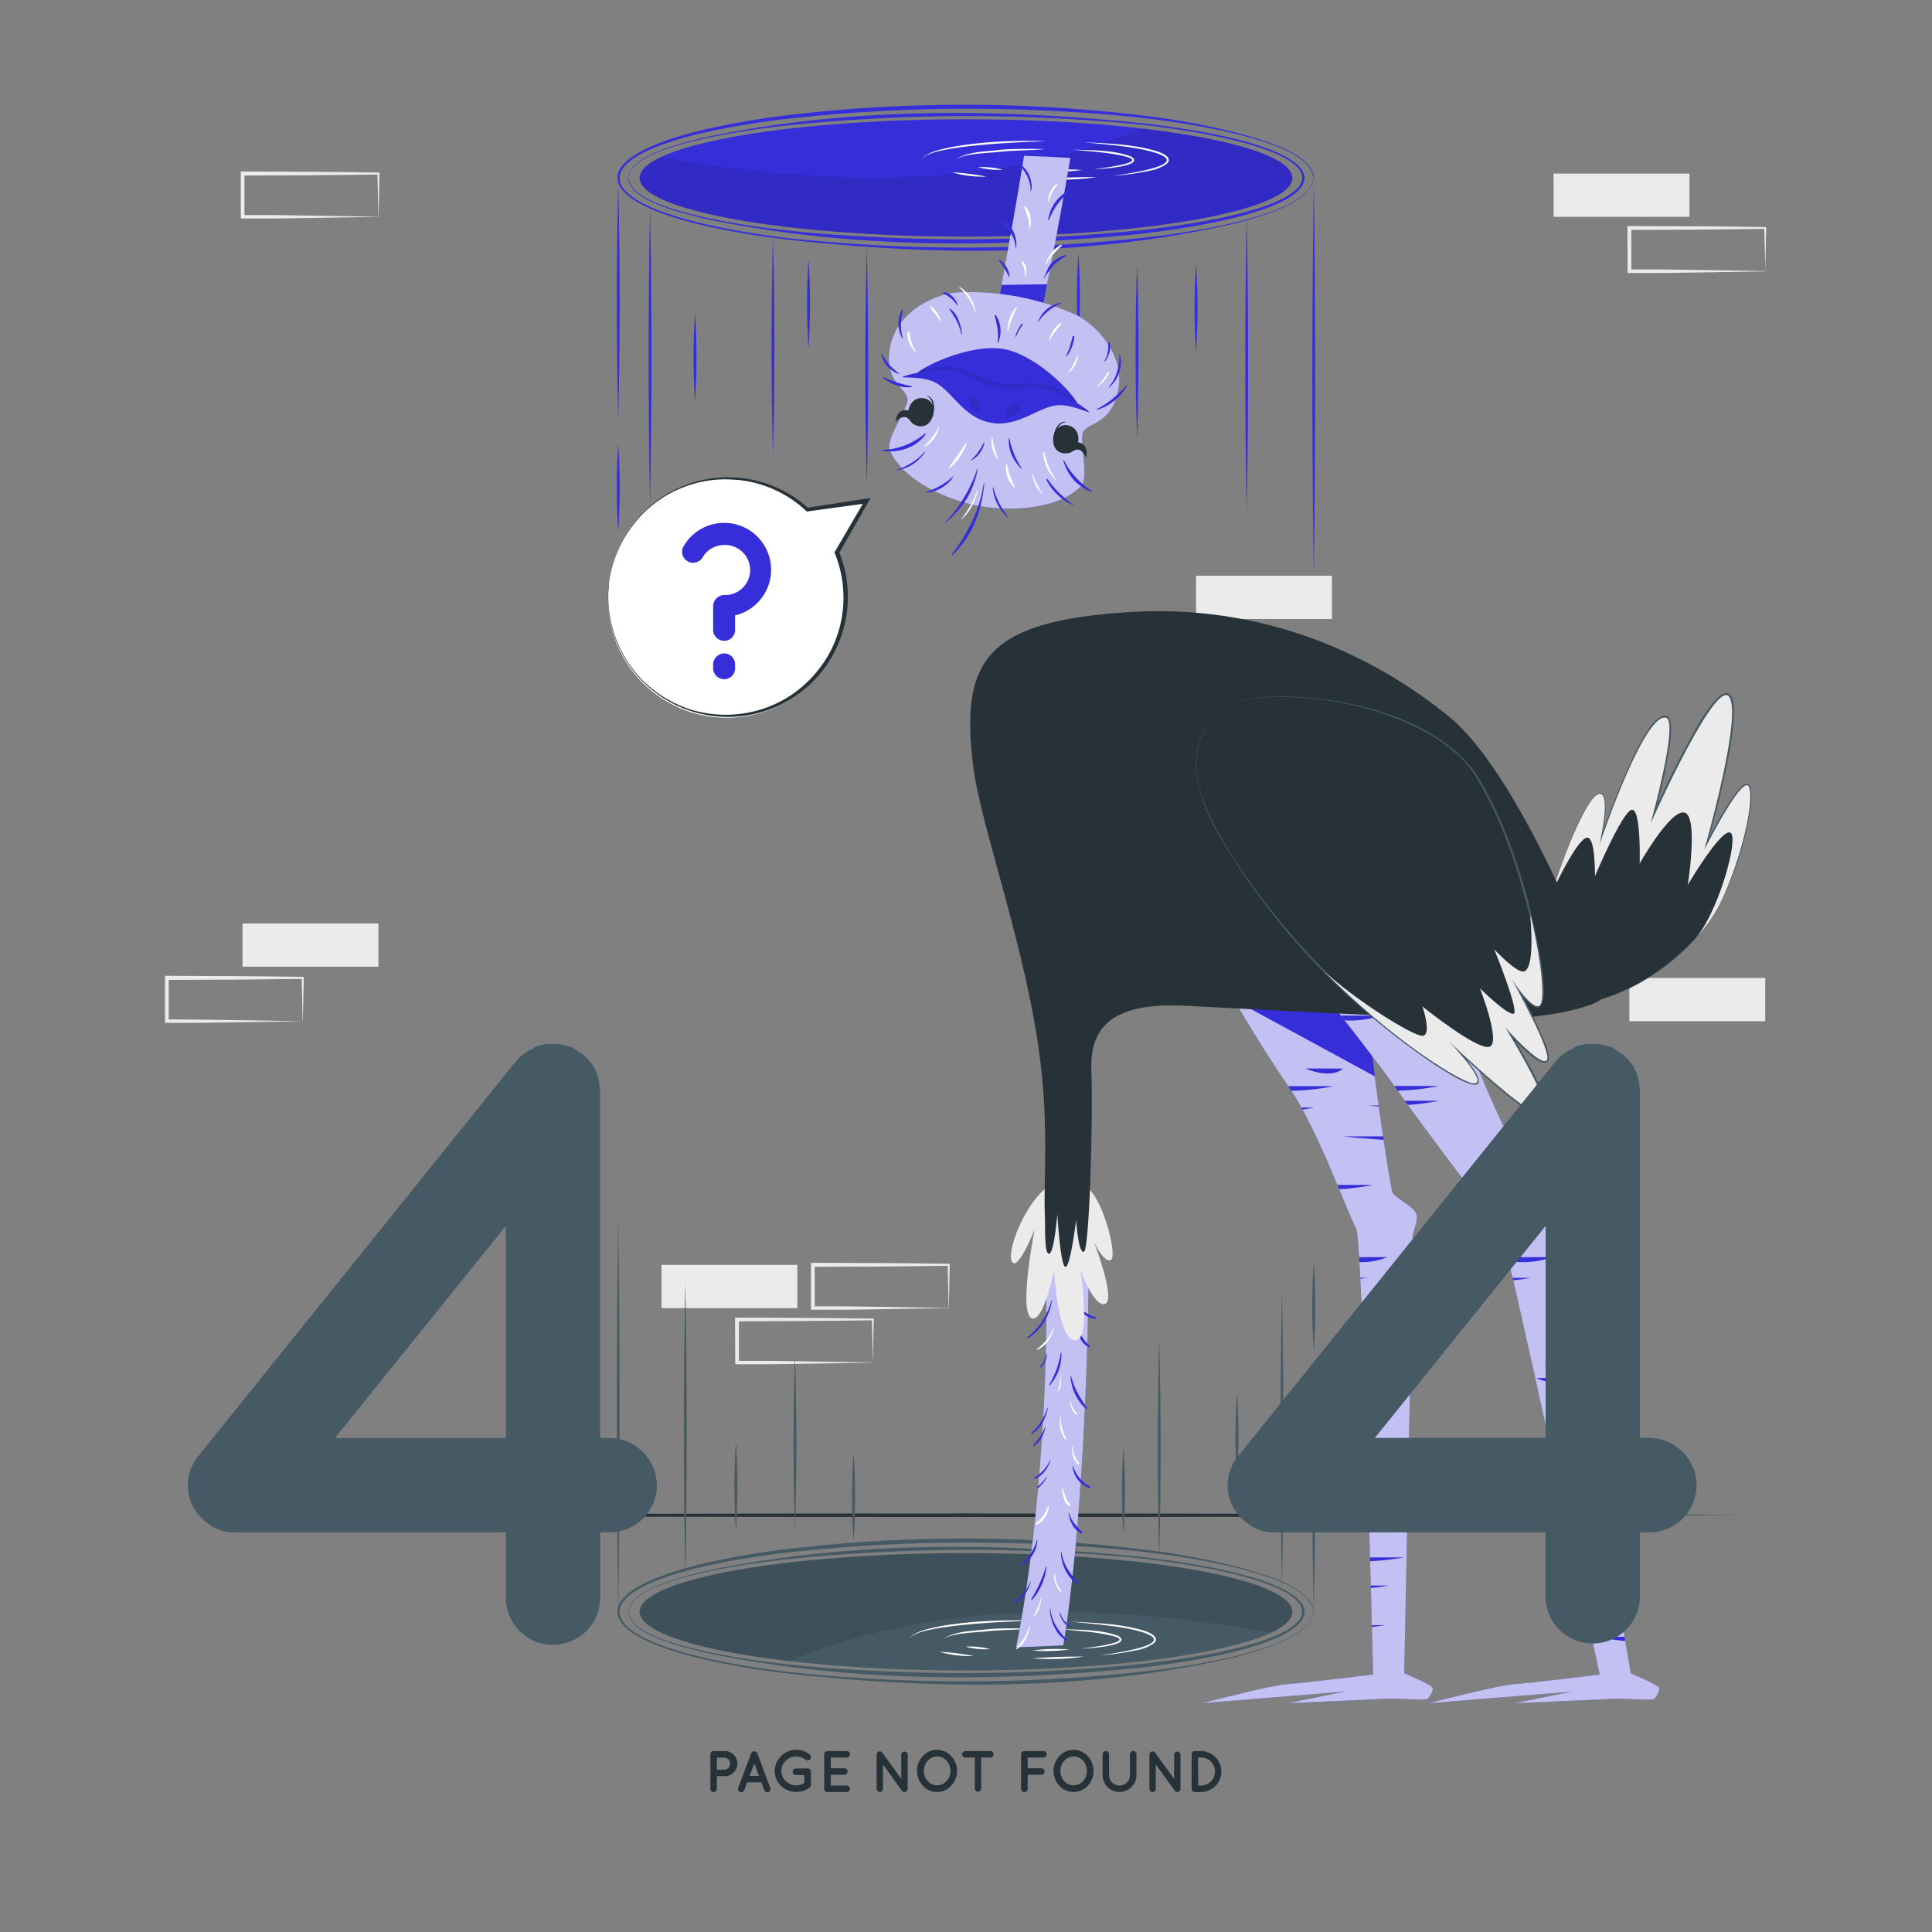 <svg xmlns="http://www.w3.org/2000/svg" viewBox="0 0 500 500"><rect x="0" y="0" width="500" height="500" fill="#808080" stroke="none"/><g id="freepik--background-complete--inject-29"><rect x="62.77" y="238.99" width="35.16" height="11.19" style="fill:#ebebeb"></rect><rect x="309.54" y="149" width="35.16" height="11.19" style="fill:#ebebeb"></rect><path d="M78.32,264.29c-5.86.1-20.63.35-26.29.41l-8.87,0h-.45v-.46l0-11.19v-.5h.5l17.58.07c4.37,0,13.2.13,17.58.19h.24v.24l-.23,11.19Zm0,0-.24-11.19.24.24c-4.39.06-13.2.15-17.58.19l-17.58.07.5-.5,0,11.19-.46-.46,8.71.05c5.57.06,20.68.31,26.45.41Z" style="fill:#ebebeb"></path><path d="M245.5,338.54c-5.86.1-20.63.35-26.29.41l-8.87,0h-.45v-.45l0-11.19v-.5h.5l17.58.07c4.38,0,13.2.13,17.58.19h.24v.24l-.24,11.19Zm0,0-.24-11.19.24.23c-4.38.07-13.19.16-17.58.2l-17.58.07.5-.5,0,11.19-.46-.46,8.71,0c5.58.07,20.69.32,26.45.42Z" style="fill:#ebebeb"></path><path d="M225.89,352.65c-5.86.1-20.63.35-26.29.41l-8.87,0h-.45v-.45l-.05-11.19V341h.5l17.58.07c4.38,0,13.2.13,17.58.19h.24v.24l-.24,11.19Zm0,0-.24-11.19.24.23-8.79.11c-5.58.08-20.6.14-26.37.16l.5-.5,0,11.19-.46-.46,8.71,0c5.57.07,20.69.32,26.45.42Z" style="fill:#ebebeb"></path><rect x="171.2" y="327.35" width="35.16" height="11.19" style="fill:#ebebeb"></rect><rect x="421.68" y="253.1" width="35.16" height="11.19" style="fill:#ebebeb"></rect><rect x="402.07" y="44.93" width="35.16" height="11.19" style="fill:#ebebeb"></rect><path d="M456.84,70.23c-5.86.1-20.63.35-26.29.42l-8.87,0h-.45v-.46L421.18,59v-.5h.5l17.58.07c4.38,0,13.2.13,17.58.2h.24V59l-.24,11.19Zm0,0L456.6,59l.24.24c-4.39.06-13.19.16-17.58.19l-17.58.07.5-.5,0,11.19-.46-.45,8.71,0c5.58.06,20.69.32,26.45.41Z" style="fill:#ebebeb"></path><path d="M97.93,56.12c-5.86.1-20.63.35-26.29.42l-8.87,0h-.45v-.46l0-11.19v-.5h.5l17.58.07c4.38,0,13.2.13,17.58.2h.24v.23l-.24,11.19Zm0,0-.24-11.19.24.24c-4.39.06-13.2.16-17.58.19l-17.58.07.5-.5,0,11.19-.46-.45,8.71,0c5.57.06,20.68.32,26.45.41Z" style="fill:#ebebeb"></path></g><g id="freepik--Floor--inject-29"><path d="M47.44,392.15c129.77-.62,275.35-.62,405.12,0-129.77.61-275.35.61-405.12,0Z" style="fill:#263238"></path></g><g id="freepik--portal-2--inject-29"><ellipse cx="250" cy="417.13" rx="84.47" ry="15.19" style="fill:#455a64"></ellipse><path d="M334.47,417.12c0,1.9-1.93,3.71-5.47,5.39-61.69-11-98.95-3.17-124.71,7.39-23.32-2.71-38.76-7.42-38.76-12.78,0-8.38,37.82-15.18,84.47-15.18S334.47,408.74,334.47,417.12Z" style="opacity:0.1"></path><path d="M162.55,417.13c.61-6.08,14.28-9,19.3-10.38,37.26-8,76-7.66,113.77-3.77,55.91,6.36,56.07,21.91,0,28.57-37.79,3.85-76.53,3.9-113.8-4-5.16-1.42-18.66-4.32-19.3-10.38Zm.1,0c.6,5.91,14.32,8.86,19.26,10.11,14.88,3.22,30.1,4.5,45.28,5.21a452.16,452.16,0,0,0,68.35-1.83c55.19-6.19,55.38-20.78,0-27.27a453.47,453.47,0,0,0-91.13.13A204.11,204.11,0,0,0,181.91,407c-5.08,1.28-18.63,4.2-19.26,10.12Z" style="fill:#455a64"></path><path d="M340,417.13c-.59,6.65-14.06,9.91-19.49,11.54-38.44,9.1-78.74,8.7-117.81,4.29-57.16-7.16-57.32-24.49,0-31.95a385.71,385.71,0,0,1,94.58.16,189.71,189.71,0,0,1,23.27,4.41c5.56,1.66,18.86,4.88,19.49,11.55Zm-.1,0c-.62-6.53-14.07-9.79-19.46-11.29-15.34-3.69-31.12-5.16-46.84-6a423,423,0,0,0-70.82,2.08c-56.46,7-56.64,23.38,0,30.64a424,424,0,0,0,94.41-.12,193,193,0,0,0,23.28-4c5.5-1.52,18.83-4.78,19.46-11.28Z" style="fill:#455a64"></path><path d="M340,417.13c-.49-19.83-.5-41.65,0-61.47.49,19.82.49,41.64,0,61.47Z" style="fill:#455a64"></path><path d="M275.68,400.27c-.49-19.82-.5-41.64,0-61.47.5,19.83.49,41.65,0,61.47Z" style="fill:#455a64"></path><path d="M160,417.13c-.49-32.59-.49-69.16,0-101.75.49,32.59.49,69.16,0,101.75Z" style="fill:#455a64"></path><path d="M331.77,410.54c-.49-24.5-.5-52,0-76.51.49,24.51.48,52,0,76.51Z" style="fill:#455a64"></path><path d="M205.73,396c-.5-14.85-.49-30.45,0-45.32.5,14.87.51,30.47,0,45.32Z" style="fill:#455a64"></path><path d="M300,403.14c-.49-18.19-.49-38.2,0-56.39.5,18.19.49,38.2,0,56.39Z" style="fill:#455a64"></path><path d="M177.36,408.53c-.49-24.51-.5-52,0-76.51.49,24.5.48,52,0,76.51Z" style="fill:#455a64"></path><path d="M340,326.72a170.52,170.52,0,0,1,0,22.83,168.87,168.87,0,0,1,0-22.83Z" style="fill:#455a64"></path><path d="M190.46,373.18a170.52,170.52,0,0,1,0,22.83,168.87,168.87,0,0,1,0-22.83Z" style="fill:#455a64"></path><path d="M320.13,360.48a170.67,170.67,0,0,1,0,22.84,169,169,0,0,1,0-22.84Z" style="fill:#455a64"></path><path d="M220.9,376a168.87,168.87,0,0,1,0,22.83,170.52,170.52,0,0,1,0-22.83Z" style="fill:#455a64"></path><path d="M290.75,374.32a169,169,0,0,1,0,22.84,170.67,170.67,0,0,1,0-22.84Z" style="fill:#455a64"></path><path d="M284.68,428.37c2.4-.3,20.82-2.71,11.2-5.89-5.24-1.71-13.24-2.18-18.76-2.8,6.35.35,12.77.48,18.91,2.33,1.28.39,4.36,1.66,2.59,3.28a11.4,11.4,0,0,1-4.49,1.79,65.45,65.45,0,0,1-9.45,1.29Z" style="fill:#fff"></path><path d="M267.2,429.17c4.43-.34,8.83-.47,13.27-.44a59.51,59.51,0,0,1-13.27.44Z" style="fill:#fff"></path><path d="M243.1,427.47a64.85,64.85,0,0,1,8.89,1.11,28.12,28.12,0,0,1-8.89-1.11Z" style="fill:#fff"></path><path d="M267.2,419.44c-5.46.2-10.91.42-16.34.94-2.72.24-5.43.56-8.11,1-2.29.47-4.78.75-6.76,2.07a1.17,1.17,0,0,0-.52.84,1.21,1.21,0,0,1,.48-.89c1.92-1.47,4.43-1.86,6.73-2.4,2.69-.54,5.41-.86,8.13-1.13a133.82,133.82,0,0,1,16.39-.45Z" style="fill:#fff"></path><path d="M279.79,426.68c1.52-.23,15-1.7,7.89-3.37-4.28-1.06-8.95-1.21-13.34-1.71,5,.22,10.3,0,15.11,1.79,4,2.59-8.38,3.28-9.66,3.29Z" style="fill:#fff"></path><path d="M267.2,427.15a44.28,44.28,0,0,1,9.56-.26,45,45,0,0,1-9.56.26Z" style="fill:#fff"></path><path d="M249.85,426.16a20,20,0,0,1,6.4.64,20.27,20.27,0,0,1-6.4-.64Z" style="fill:#fff"></path><path d="M267.2,421.46c-3.88.37-7.78.3-11.65.7-3.06.36-7.93.36-10.74,1.63a.75.75,0,0,0-.46.52.82.82,0,0,1,.42-.59c3.28-1.69,7.14-1.59,10.74-2.06,3.88-.34,7.8-.23,11.69-.2Z" style="fill:#fff"></path><path d="M314.78,251s11.2,19.49,18.75,30.28,15.84,34.31,17.44,36.59,4.4,115.48,4.4,115.48-18.34,2.28-22.18,2.49-22.13,4.94-22.13,4.94l37-3-14.76,3s24.62-1.07,25.8-1.17,9.87.44,10.29.13,1.72-2.21,1.34-3-7.32-3.7-7.32-3.7,2.3-110.61,2.15-112.55,2-4.84.76-6.77-5.33-3.74-5.94-5.12-6.4-38.31-7-54.9C353.15,246.37,318.51,240.72,314.78,251Z" style="fill:#362FD9"></path><path d="M314.78,251s11.2,19.49,18.75,30.28,15.84,34.31,17.44,36.59,4.4,115.48,4.4,115.48-18.34,2.28-22.18,2.49-22.13,4.94-22.13,4.94l37-3-14.76,3s24.62-1.07,25.8-1.17,9.87.44,10.29.13,1.72-2.21,1.34-3-7.32-3.7-7.32-3.7,2.3-110.61,2.15-112.55,2-4.84.76-6.77-5.33-3.74-5.94-5.12-6.4-38.31-7-54.9C353.15,246.37,318.51,240.72,314.78,251Z" style="fill:#fff;opacity:0.7"></path><path d="M355.81,278.57l-36.49-19.82c-2.7-4.52-4.54-7.73-4.54-7.73,3.73-10.31,38.36-4.65,38.64,2.69C353.65,260.07,354.64,269.4,355.81,278.57Z" style="fill:#362FD9"></path><path d="M360.51,339.83s1.85.21,4.79.47c0-.16,0-.32,0-.47ZM346.1,306.65c.16.37.32.74.47,1.11h0a54.86,54.86,0,0,0,8.69-1.11Zm8.54-37.94s0-.11,0-.16h-5.2s.81.1,2.22.23l3,.28h0C354.67,268.94,354.65,268.83,354.64,268.71ZM336.8,286.63c.09.18.19.36.29.54,1-.15,2-.33,2.94-.54Zm20-.54v0h-2.66s1,.12,2.69.28Zm1.14,8H347.64s4.4.51,10.45.9C358,294.66,358,294.36,358,294.06Zm-24.6-13,.17.24.33.48.33.49h0a61,61,0,0,0,11-1.21Zm23.86,71.71s3.1.28,7.84.58h0c0-.2,0-.38,0-.58Zm1.41,36.34a53.55,53.55,0,0,0,5.71,1c0-.31,0-.65,0-1ZM337.88,276.54s6.45,2.9,9.71,0Zm17.4,80.09s6.44,2.9,9.7,0Zm-3.54-31.28c0,.42.06.85.08,1.29a17.68,17.68,0,0,0,7.23-1.29Zm.3,5.36v0c0,.09,0,.17,0,.26l1.89-.3Zm3,89.87c0,.16,0,.33,0,.49,1.19-.14,2.32-.31,3.39-.49Zm3.85-43.88s2.18.19,5.7.43c0-.14,0-.29,0-.43Zm-4.12,33.63c0,.22,0,.43,0,.64,1.68-.18,3.27-.39,4.72-.64Zm-.21-7.28,0,1a79.67,79.67,0,0,0,8.93-1Z" style="fill:#362FD9"></path><path d="M337.65,251s17.07,21.23,24.62,32,24.3,32.57,25.91,34.85S414,433.37,414,433.37s-18.34,2.28-22.18,2.49-22.14,4.94-22.14,4.94l37-3-14.75,3s24.62-1.07,25.8-1.17,9.87.44,10.29.13,1.71-2.21,1.33-3-7.31-3.7-7.31-3.7S403,322.45,402.81,320.51s2-4.84.76-6.77-5.34-3.74-5.95-5.12-20.72-38.31-21.33-54.9C376,246.37,341.39,240.72,337.65,251Z" style="fill:#362FD9"></path><path d="M337.65,251s17.07,21.23,24.62,32,24.3,32.57,25.91,34.85S414,433.37,414,433.37s-18.34,2.28-22.18,2.49-22.14,4.94-22.14,4.94l37-3-14.75,3s24.62-1.07,25.8-1.17,9.87.44,10.29.13,1.71-2.21,1.33-3-7.31-3.7-7.31-3.7S403,322.45,402.81,320.51s2-4.84.76-6.77-5.34-3.74-5.95-5.12-20.72-38.31-21.33-54.9C376,246.37,341.39,240.72,337.65,251Z" style="fill:#fff;opacity:0.7"></path><path d="M406,339.83h-3.29s1.25.14,3.34.33C406.08,340.05,406.06,339.94,406,339.83Zm-26.33-33.18q.38.48.72,1a47.78,47.78,0,0,0,6.65-1Zm-.43-39.12a.13.13,0,0,1,0-.07l-.09-.26H374s1.49.17,3.94.4l1.4.12h0A.82.82,0,0,1,379.28,267.53Zm-15.71,17.35c.2.29.42.6.65.9l.12.17a54.34,54.34,0,0,0,8.07-1.07Zm28.68,13.18h-4.2s1.69.2,4.42.43C392.39,298.35,392.32,298.21,392.25,298.06Zm-31.39-17c.3.41.59.81.86,1.2a60.47,60.47,0,0,0,10.69-1.2Zm47.49,72.29c-.13-.2-.28-.38-.43-.58h-8.46s3.55.32,8.91.65h0S408.38,353.37,408.35,353.35Zm8.36,48.59h-4.86s1.87.16,4.93.38C416.76,402.2,416.74,402.07,416.71,401.94Zm3.84,22.22c0-.18-.07-.37-.1-.56h-6.68a53.94,53.94,0,0,0,6.87,1.1Zm-2.93-17h-7.79a54.66,54.66,0,0,0,8,1.18C417.75,408,417.68,407.58,417.62,407.18ZM381.39,273.53c-.08-.2-.15-.39-.22-.59H368.11a46.11,46.11,0,0,0,11,1.26l.88-.05c.52,0,1-.08,1.54-.15Zm16.13,83.1s6.45,2.9,9.71,0ZM347,262.82l1,1.26a25.84,25.84,0,0,0,6.14-.4,11,11,0,0,0,1.48-.38h0a9.49,9.49,0,0,0,1.23-.47Zm43.19,62.53c.07.29.14.58.22.88l.06.26c3.65.31,7.92.24,10.82-1.14Zm1.27,5.36c0,.2.1.42.15.63,1.63-.17,3.17-.38,4.59-.63Zm20.9,46H401.14l.6.05h0c1.48.12,5.49.45,10.73.73C412.45,377.22,412.4,377,412.36,376.7Zm-9.75,4,.09.4h0c.9-.12,1.75-.25,2.58-.4ZM411,419.28q.09.44.18.84h0c2.46-.2,4.75-.47,6.8-.84Zm-6.82-31.46c.07.3.13.6.2.9h0c2.75-.21,5.31-.5,7.58-.9Z" style="fill:#362FD9"></path><path d="M281.89,311.29h0q0,11.64-.18,22c-.46,27.54-1.75,48.58-3.08,63.71-1.4,15.88-2.86,25.26-3.46,28.8-3.95.22-8,.39-12.2.5.69-3.31,2.73-13.7,4.56-29.86a550.09,550.09,0,0,0,3.29-60.41q0-6.51-.14-13.38-.1-5.46-.33-11.14c0-.09,0-.17,0-.26Z" style="fill:#362FD9"></path><path d="M281.89,311.29h0q0,11.64-.18,22c-.46,27.54-1.75,48.58-3.08,63.71-1.4,15.88-2.86,25.26-3.46,28.8-3.95.22-8,.39-12.2.5.69-3.31,2.73-13.7,4.56-29.86a550.09,550.09,0,0,0,3.29-60.41q0-6.51-.14-13.38-.1-5.46-.33-11.14c0-.09,0-.17,0-.26Z" style="fill:#fff;opacity:0.7"></path><path d="M264.36,405.12a8.05,8.05,0,0,0,3.74-4.51,11.08,11.08,0,0,0,.39-2c0-.1-.14-.11-.16,0a9.2,9.2,0,0,1-.68,1.81,11.7,11.7,0,0,1-.94,1.65,12.5,12.5,0,0,1-2.51,2.77C264.06,405,264.21,405.21,264.36,405.12Z" style="fill:#362FD9"></path><path d="M268.36,394.55a5,5,0,0,0,2.2-2,6.25,6.25,0,0,0,.6-1.35,3.64,3.64,0,0,0,.22-1.42c0-.08-.12-.07-.15,0-.19.41-.31.85-.51,1.27a7.86,7.86,0,0,1-.71,1.18c-.26.36-.53.71-.82,1a10.47,10.47,0,0,1-1,1A.18.18,0,0,0,268.36,394.55Z" style="fill:#fff"></path><path d="M277.52,394.61a5.19,5.19,0,0,0,2.25,2.22.25.25,0,0,0,.27-.42,25.69,25.69,0,0,1-2-2.16,7.82,7.82,0,0,1-1.35-2.63c0-.08-.17-.05-.15,0A8.16,8.16,0,0,0,277.52,394.61Z" style="fill:#362FD9"></path><path d="M275,386.46a9.58,9.58,0,0,0,.35,1.3,3.07,3.07,0,0,0,1.27,1.94c.33.17.54-.32.24-.51a1.84,1.84,0,0,1-.61-.77,10.71,10.71,0,0,1-.47-1c-.14-.37-.29-.74-.41-1.12s-.23-.79-.37-1.17a.08.08,0,0,0-.16,0A6,6,0,0,0,275,386.46Z" style="fill:#fff"></path><path d="M281.92,385.13c.27.09.37-.32.15-.45a8.89,8.89,0,0,1-4.32-5.19c0-.09-.16-.06-.15,0A6.58,6.58,0,0,0,281.92,385.13Z" style="fill:#362FD9"></path><path d="M278.85,378.9c.19.2.53-.11.36-.32a6,6,0,0,1-1.49-4.23.08.08,0,0,0-.16,0A5.41,5.41,0,0,0,278.85,378.9Z" style="fill:#fff"></path><path d="M267.74,382.74a5.94,5.94,0,0,0,2.58-1.87,8.22,8.22,0,0,0,1.5-2.87c0-.1-.11-.13-.15,0a7.71,7.71,0,0,1-1.69,2.57,14.45,14.45,0,0,1-1.08,1c-.41.33-.86.59-1.29.89C267.46,382.51,267.53,382.8,267.74,382.74Z" style="fill:#362FD9"></path><path d="M268.64,385.13a8.09,8.09,0,0,0,1.27-1.28,15.32,15.32,0,0,0,1-1.5.08.08,0,0,0-.13-.08,17,17,0,0,1-2.38,2.63A.16.16,0,0,0,268.64,385.13Z" style="fill:#362FD9"></path><path d="M267.06,371.11a8.11,8.11,0,0,0,2.66-2.74,17.11,17.11,0,0,0,1.48-3.91c0-.09-.12-.13-.15,0a19.78,19.78,0,0,1-1.73,3.59,13.83,13.83,0,0,1-2.45,2.84A.17.17,0,0,0,267.06,371.11Z" style="fill:#362FD9"></path><path d="M267.68,374.19a7.2,7.2,0,0,0,1.87-2.13,9.67,9.67,0,0,0,1-2.66c0-.1-.12-.12-.15,0a10.15,10.15,0,0,1-1.28,2.44,16.09,16.09,0,0,1-1.69,2.09C267.26,374.06,267.5,374.33,267.68,374.19Z" style="fill:#362FD9"></path><path d="M275.7,372.49c.1.13.35,0,.27-.14a10.74,10.74,0,0,1-1.45-5.79c0-.1-.14-.13-.15,0C274.16,368.58,274.31,370.85,275.7,372.49Z" style="fill:#fff"></path><path d="M281,364.59a.22.22,0,0,0,.31-.29,38.84,38.84,0,0,1-2.45-3.87,20.11,20.11,0,0,1-1.66-4.31c0-.09-.15-.05-.15,0A12.35,12.35,0,0,0,281,364.59Z" style="fill:#362FD9"></path><path d="M278.48,366.07c.16.12.43-.08.27-.25a7.52,7.52,0,0,1-1.1-1.47,4.23,4.23,0,0,1-.5-1.81c0-.1-.16-.08-.16,0A4.32,4.32,0,0,0,278.48,366.07Z" style="fill:#fff"></path><path d="M271.67,358.51a11.68,11.68,0,0,0,3-8.37c0-.08-.14-.09-.15,0a23.69,23.69,0,0,1-3,8.26C271.45,358.5,271.59,358.59,271.67,358.51Z" style="fill:#362FD9"></path><path d="M274,360a4.79,4.79,0,0,0,.39-.94,5.8,5.8,0,0,0,.19-.94c0-.31.06-.62.06-.93s0-.32,0-.48a3.9,3.9,0,0,1,0-.59c0-.12-.18-.11-.15,0a2.24,2.24,0,0,1,0,.52l-.06.48c-.05.31-.1.63-.17.94s-.15.62-.23.93-.15.62-.24.92S274,360.14,274,360Z" style="fill:#fff"></path><path d="M281.88,348.71c.19.09.38-.18.21-.31a12.05,12.05,0,0,1-3.56-6c0-.08-.16-.05-.15,0C278.81,344.86,279.47,347.59,281.88,348.71Z" style="fill:#362FD9"></path><path d="M283.6,341.31a.19.19,0,0,0,.07-.35,11.64,11.64,0,0,1-3-1.47,6.64,6.64,0,0,1-2.17-2.64c0-.09-.18,0-.14,0C279.08,339.12,281.14,341.24,283.6,341.31Z" style="fill:#362FD9"></path><path d="M266,346.41a13.93,13.93,0,0,0,6.21-9.76.08.08,0,1,0-.15,0,18.08,18.08,0,0,1-6.24,9.53A.16.16,0,0,0,266,346.41Z" style="fill:#362FD9"></path><path d="M268.46,349.32a6.47,6.47,0,0,0,2.79-2.34,8.69,8.69,0,0,0,1.51-3.33.09.09,0,0,0-.17,0,11.19,11.19,0,0,1-1.73,3.11,10,10,0,0,1-1.18,1.26c-.44.41-.91.78-1.34,1.18C268.26,349.23,268.36,349.35,268.46,349.32Z" style="fill:#fff"></path><path d="M269.42,353.84a5.72,5.72,0,0,0,1.55-3.41c0-.1-.13-.12-.15,0a8.81,8.81,0,0,1-.64,1.71,12.92,12.92,0,0,1-1,1.55A.13.13,0,0,0,269.42,353.84Z" style="fill:#362FD9"></path><path d="M276,341.37c.08.14.32,0,.26-.14a16.23,16.23,0,0,1-.73-2.27,8.49,8.49,0,0,1-.2-2.41c0-.09-.15-.1-.16,0A7.62,7.62,0,0,0,276,341.37Z" style="fill:#362FD9"></path><path d="M282.5,331.15c.24.07.33-.27.13-.39a8.72,8.72,0,0,1-2.45-1.94,5.62,5.62,0,0,1-1.26-2.91.08.08,0,0,0-.16,0C278.86,328.11,280.28,330.58,282.5,331.15Z" style="fill:#362FD9"></path><path d="M268.38,329.79a14.22,14.22,0,0,0,4.34-5.74.08.08,0,1,0-.14-.07,22.69,22.69,0,0,1-4.4,5.59C268.05,329.69,268.24,329.89,268.38,329.79Z" style="fill:#362FD9"></path><path d="M269.53,331.76a13,13,0,0,0,2.38-3.83.08.08,0,0,0-.14-.06c-.74,1.29-1.64,2.47-2.46,3.7A.15.15,0,0,0,269.53,331.76Z" style="fill:#362FD9"></path><path d="M284.29,322.4c.15,0,.27-.22.09-.28a7.37,7.37,0,0,1-4.63-3.65c0-.09-.19-.05-.15,0C280.36,320.45,282.1,322.28,284.29,322.4Z" style="fill:#362FD9"></path><path d="M281.2,318.38a7.76,7.76,0,0,0,.86.95,5.62,5.62,0,0,0,1.05.76c.15.09.27-.16.12-.25a10.08,10.08,0,0,1-1-.7,5.56,5.56,0,0,1-.9-.85C281.26,318.22,281.13,318.3,281.2,318.38Z" style="fill:#362FD9"></path><path d="M269,323a6,6,0,0,0,2.58-3.32.07.07,0,0,0-.14-.05,6.46,6.46,0,0,1-2.56,3.2C268.75,322.92,268.86,323.09,269,323Z" style="fill:#362FD9"></path><path d="M278.58,409.76a.24.24,0,0,0,.32-.36,20.29,20.29,0,0,1-2.7-3.5,12.85,12.85,0,0,1-1.51-4.19c0-.09-.16-.08-.15,0C274.66,404.73,276,408,278.58,409.76Z" style="fill:#362FD9"></path><path d="M274.42,411.91a.16.16,0,0,0,.25-.21,7.26,7.26,0,0,1-1.65-4.34.08.08,0,0,0-.16,0A5.74,5.74,0,0,0,274.42,411.91Z" style="fill:#fff"></path><path d="M267.15,414a15.62,15.62,0,0,0,3.71-8.55c0-.09-.13-.12-.15,0a38.51,38.51,0,0,1-3.8,8.37C266.82,413.92,267,414.14,267.15,414Z" style="fill:#362FD9"></path><path d="M267.81,418.18a8.1,8.1,0,0,0,1.18-2.11,9.29,9.29,0,0,0,.49-2.34.08.08,0,1,0-.15,0,11.45,11.45,0,0,1-.7,2.22,14.36,14.36,0,0,1-1.07,2.06A.15.15,0,0,0,267.81,418.18Z" style="fill:#fff"></path><path d="M262.45,415a8.81,8.81,0,0,0,4.29-5.57.07.07,0,0,0-.14,0,11.34,11.34,0,0,1-1.8,3,17.07,17.07,0,0,1-2.53,2.35A.17.17,0,0,0,262.45,415Z" style="fill:#362FD9"></path><path d="M263.15,426.81a7,7,0,0,0,2.28-2.62,10.19,10.19,0,0,0,1.14-3.3c0-.09-.12-.12-.15,0a13.44,13.44,0,0,1-1.42,3.08c-.59,1-1.36,1.78-2,2.68A.13.13,0,0,0,263.15,426.81Z" style="fill:#fff"></path><path d="M276,424.63c.14.08.35-.1.21-.24a17.08,17.08,0,0,1-2.91-3.6,11.29,11.29,0,0,1-1.47-4.41.08.08,0,0,0-.15,0C271.79,419.53,273.22,423,276,424.63Z" style="fill:#362FD9"></path><path d="M275,419.4a5.57,5.57,0,0,0,.67.85,3.85,3.85,0,0,0,.89.67c.2.12.41-.17.21-.3a5.48,5.48,0,0,1-2.38-3.27.08.08,0,0,0-.16,0A5.4,5.4,0,0,0,275,419.4Z" style="fill:#362FD9"></path><path d="M398.65,259.89C420,263,439.94,244.8,445.24,233.71s8.94-26.32,7.45-30.13-11.59,16.23-11.59,16.23,9.93-34.43,6.46-39.56S427.2,213,427.2,213s7.51-26.86,3.91-27.41c-5.83-.89-17.19,33.07-17.19,33.07s3.34-14.1-.13-13.27C408.24,206.73,390.8,258.75,398.65,259.89Z" style="fill:#263238"></path><path d="M398.65,259.89c13.71,1.91,27.17-4.75,37-13.94a47.17,47.17,0,0,0,8.55-10.5,75.49,75.49,0,0,0,5.15-12.56,80.94,80.94,0,0,0,3.17-13.19,16.15,16.15,0,0,0,0-5.8c-.51-2.15-4,3.54-4.47,4.2-2.41,3.83-4.55,7.84-6.6,11.87l-.68-.26c1.49-5.69,10.14-36.64,6-39.47-1,.22-1.83,1.3-2.55,2.11-3.08,3.92-5.4,8.41-7.77,12.8-3.11,5.92-6,12-8.78,18.06l-.87-.31c1.47-5.33,2.81-10.7,3.86-16.11a52.91,52.91,0,0,0,1.07-8.15c0-.86.06-2-.51-2.6-2.87-.41-6.46,7.36-7.71,9.67a211.91,211.91,0,0,0-9.34,23l-.4-.12c3.78-16.46-.09-17.59-6.61-2.12-2.58,5.43-15.35,41.32-8.46,43.38Zm0,0c-6.92-2,5.79-38.08,8.31-43.44,6.54-16.14,10.93-14.41,7.16,2.28l-.4-.11a213.91,213.91,0,0,1,9.15-23.19,48.9,48.9,0,0,1,4.15-7.26,7.63,7.63,0,0,1,3.24-2.87c4.09-1.24,1.42,9.66,1.2,11.65-1,5.46-2.37,10.84-3.82,16.19l-.86-.31c2.75-6.13,5.64-12.19,8.75-18.15,2.89-5.11,5.37-10.75,9.76-14.8,6.77-4.2,1.63,17.9,1.13,20.5-1.42,6.57-3.12,13.07-5,19.53l-.67-.27c1-1.62,10.54-21.07,12.24-15.9a16.3,16.3,0,0,1,0,6,86.38,86.38,0,0,1-8.59,25.8c-9.34,14.81-27.75,26.79-45.73,24.32Z" style="fill:#455a64"></path><path d="M445.24,233.71a39.54,39.54,0,0,1-6.34,9h0c5.93-6.9,11.33-26.4,8.86-27.25S436.8,229,436.8,229s2.8-17.79-.85-18.7-11.61,13.19-11.61,13.19.4-14.17-2-13.92-9.58,17.22-9.58,17.22.19-10.11-2-10-7.1,9.84-9,14c4-12.62,9.33-24.68,12-25.3,3.38-.81.3,12.53.14,13.24.38-1.12,11.45-33.92,17.18-33,3.51.53-3.55,26.07-3.9,27.36.68-1.49,16.94-37.76,20.35-32.72s-6.2,38.64-6.46,39.54c.29-.55,10.12-20,11.58-16.2S450.54,222.62,445.24,233.71Z" style="fill:#ebebeb"></path><path d="M270.36,307.76c-5.81,5.05-10,16.68-8.39,18.88s5.79-8.45,5.79-8.45-4.6,23.21-.31,23.05c2.79-.1,5.37-12.4,5.37-12.4s.95,19.06,5.79,18c3.73-.83,1-18.1,1-18.1s3.62,9.83,6.41,8.69-2.79-15.72-2.79-15.72,2.79,5.59,4.34,4.29-1.93-14.81-5.72-18.23S270.36,307.76,270.36,307.76Z" style="fill:#ebebeb"></path><path d="M270.4,314.27c.15,4-.16,10.37,1.13,10.21s2.11-10.21,2.11-10.21.8,13.61,2.1,13.61,2.76-12.15,2.76-12.15.52,8.58,2,8.26,2.42-35.94,1.94-47c-.6-14.09,9.52-17.49,24.91-16.68s66.09,3.56,80,3.4,27-3.56,27.38-5.67-20.57-56.86-39.53-72.41S327.58,156,291.62,158.44s-43.38,12-39.69,40.33c2,15.39,13.65,46.75,17.25,75.41C271.42,292,270.05,305.07,270.4,314.27Z" style="fill:#263238"></path><path d="M315.1,184.27c-8.81,9.68-8.89,21.77,12.64,50s50.38,46.49,53.94,46.16-7-11.17-7-11.17,21.87,20.89,24.94,19.44-10-22.68-10-22.68,8.79,10,10.63,8.42-9-21.06-9-21.06,5,7.94,7.13,7c3.12-1.46-2.88-37.57-15.93-59S322.56,176.09,315.1,184.27Z" style="fill:#263238"></path><path d="M315.1,184.27c-6.87,7.14-6.61,16.19-2.86,24.82,3.45,8.2,8.56,15.58,13.83,22.71a188.42,188.42,0,0,0,37.58,37.57A104.27,104.27,0,0,0,378.52,279c1.68.76,4.94,2.45,2.92-1a55.13,55.13,0,0,0-7-8.51L375,269c5.22,4.89,10.53,9.71,16.11,14.18a39,39,0,0,0,7.31,4.92c.49.22,1.12.3,1.16.13a2.23,2.23,0,0,0,0-1.37,38.26,38.26,0,0,0-3.35-8.14c-2.18-4.22-4.57-8.36-7-12.44l.77-.57a49.15,49.15,0,0,0,8.31,7.88c.46.28,1.23.73,1.65.54.28-1.13-.52-2.76-.88-3.92a158,158,0,0,0-8.16-16.63l.66-.39c.69,1.1,6.23,9.32,7,6.14a24.15,24.15,0,0,0,0-6.74,128.27,128.27,0,0,0-3.34-18c-3.07-11.79-7.08-23.53-13.49-33.94-3.38-5.09-8.41-8.88-13.78-11.72-10.86-5.62-23.17-8.26-35.36-8.57a53.77,53.77,0,0,0-9.14.57c-3,.53-6.18,1.18-8.39,3.36Zm0,0c2.2-2.19,5.43-2.86,8.38-3.41a55,55,0,0,1,9.16-.62c16.87.41,39.23,5.62,49.45,20.18,6.51,10.44,10.57,22.18,13.72,34,.69,2.68,8.47,33.91-.63,24.64a36.5,36.5,0,0,1-4.26-5.49l.65-.4a157.17,157.17,0,0,1,8.29,16.7,11.37,11.37,0,0,1,1,4.12c-1.12,4.35-10.29-6.28-11.63-7.68l.77-.57c2.16,3.74,12.28,19.77,10.22,23-2.51,3.33-22.82-16.65-25.79-19.28L375,269a55,55,0,0,1,7,8.69c3.87,7.7-9.67-1.49-11.46-2.67A184.06,184.06,0,0,1,316,217.13c-5.94-10.38-10.52-23.06-.93-32.86Z" style="fill:#455a64"></path><path d="M389.62,266c.36.58,13.08,21.23,10,22.66s-23.38-17.95-24.85-19.34c1,1,10.25,10.77,6.87,11.08-2.79.26-21.12-10.92-39.27-29.34,8,7.49,23.28,17.12,25.76,17s.1-7.28,0-7.58c.41.33,14.1,11.3,17.29,10.44S383,255.76,383,255.76s7.09,7,8.7,6.59-4.79-16.22-5-16.66c.16.17,5.84,6.25,7.71,5.71,3-.87,1.63-14.31,1.63-14.31l.22.47c2.89,12.24,3.68,22,2.08,22.76-1.95.92-6.54-6-7.07-6.88.75,1.37,10.73,19.42,9,21S390,266.37,389.62,266Z" style="fill:#ebebeb"></path></g><g id="freepik--portal-1--inject-29"><ellipse cx="250" cy="46.05" rx="84.47" ry="15.19" style="fill:#362FD9"></ellipse><path d="M165.53,46.05c0-1.9,1.93-3.71,5.47-5.39,61.69,11,98.95,3.17,124.71-7.39C319,36,334.47,40.69,334.47,46.05c0,8.38-37.82,15.18-84.47,15.18S165.53,54.43,165.53,46.05Z" style="opacity:0.1"></path><path d="M162.55,46.05c.61-6.08,14.28-9,19.3-10.37,37.26-8,76-7.67,113.77-3.78,55.91,6.37,56.07,21.91,0,28.58-37.79,3.84-76.53,3.89-113.8-4-5.16-1.42-18.66-4.31-19.3-10.38Zm.1,0c.6,5.92,14.32,8.86,19.26,10.11,14.88,3.22,30.1,4.5,45.28,5.22a452.16,452.16,0,0,0,68.35-1.84c55.19-6.19,55.38-20.77,0-27.26a454.21,454.21,0,0,0-91.13.12,206.5,206.5,0,0,0-22.53,3.53c-5.08,1.28-18.63,4.2-19.26,10.12Z" style="fill:#362FD9"></path><path d="M340,46.05C339.45,52.7,326,56,320.55,57.59c-38.44,9.1-78.74,8.7-117.81,4.3-57.16-7.17-57.32-24.5,0-31.95a386.2,386.2,0,0,1,94.58.15,191.62,191.62,0,0,1,23.27,4.41c5.56,1.66,18.86,4.89,19.49,11.55Zm-.1,0c-.62-6.53-14.07-9.78-19.46-11.28-15.34-3.69-31.12-5.16-46.84-6a423,423,0,0,0-70.82,2.09c-56.46,7-56.64,23.37,0,30.64a425.15,425.15,0,0,0,94.41-.12,193,193,0,0,0,23.28-4c5.5-1.52,18.83-4.78,19.46-11.29Z" style="fill:#362FD9"></path><path d="M160,47.25c.49,19.83.5,41.65,0,61.47-.49-19.82-.49-41.64,0-61.47Z" style="fill:#362FD9"></path><path d="M224.32,64.1c.49,19.83.5,41.65,0,61.47-.5-19.82-.49-41.64,0-61.47Z" style="fill:#362FD9"></path><path d="M340,47.25c.49,32.59.49,69.16,0,101.75-.49-32.59-.49-69.16,0-101.75Z" style="fill:#362FD9"></path><path d="M168.23,53.84c.49,24.5.5,52,0,76.51-.49-24.51-.48-52,0-76.51Z" style="fill:#362FD9"></path><path d="M294.27,68.37c.5,14.85.49,30.45,0,45.31-.5-14.86-.51-30.46,0-45.31Z" style="fill:#362FD9"></path><path d="M200.05,61.24c.49,18.18.49,38.2,0,56.39-.5-18.19-.49-38.21,0-56.39Z" style="fill:#362FD9"></path><path d="M322.64,55.85c.49,24.5.5,52,0,76.51-.49-24.5-.48-52,0-76.51Z" style="fill:#362FD9"></path><path d="M160,137.66a170.52,170.52,0,0,1,0-22.83,168.87,168.87,0,0,1,0,22.83Z" style="fill:#362FD9"></path><path d="M309.54,91.2a170.52,170.52,0,0,1,0-22.83,168.87,168.87,0,0,1,0,22.83Z" style="fill:#362FD9"></path><path d="M179.87,103.89a170.52,170.52,0,0,1,0-22.83,168.87,168.87,0,0,1,0,22.83Z" style="fill:#362FD9"></path><path d="M279.1,88.39a168.87,168.87,0,0,1,0-22.83,170.52,170.52,0,0,1,0,22.83Z" style="fill:#362FD9"></path><path d="M209.25,90.05a168.87,168.87,0,0,1,0-22.83,170.52,170.52,0,0,1,0,22.83Z" style="fill:#362FD9"></path><path d="M288,45.49c2.4-.3,20.81-2.72,11.2-5.89-5.24-1.72-13.24-2.19-18.76-2.8,6.35.34,12.76.48,18.91,2.33,1.28.39,4.36,1.65,2.59,3.28a11.4,11.4,0,0,1-4.49,1.79A65.45,65.45,0,0,1,288,45.49Z" style="fill:#fff"></path><path d="M270.47,46.29c4.43-.34,8.83-.48,13.27-.44a59.51,59.51,0,0,1-13.27.44Z" style="fill:#fff"></path><path d="M246.37,44.59a64.85,64.85,0,0,1,8.89,1.11,28.12,28.12,0,0,1-8.89-1.11Z" style="fill:#fff"></path><path d="M270.47,36.56c-5.46.2-10.91.42-16.34.94-2.72.24-5.43.56-8.11,1-2.29.46-4.78.75-6.77,2.07a1.19,1.19,0,0,0-.51.83,1.2,1.2,0,0,1,.47-.88c1.92-1.47,4.44-1.86,6.74-2.4,2.69-.54,5.41-.86,8.13-1.14a133.81,133.81,0,0,1,16.39-.44Z" style="fill:#fff"></path><path d="M283.06,43.8c1.52-.23,15-1.7,7.89-3.38-4.28-1.05-8.95-1.21-13.34-1.7,5,.22,10.3,0,15.11,1.79,4,2.58-8.38,3.28-9.66,3.29Z" style="fill:#fff"></path><path d="M270.47,44.27A44.2,44.2,0,0,1,280,44a44.85,44.85,0,0,1-9.55.26Z" style="fill:#fff"></path><path d="M253.12,43.27a20.31,20.31,0,0,1,6.4.65,20,20,0,0,1-6.4-.65Z" style="fill:#fff"></path><path d="M270.47,38.58c-3.88.37-7.78.3-11.66.7-3.05.36-7.92.35-10.74,1.62-.19.12-.42.27-.45.52a.84.84,0,0,1,.41-.58c3.29-1.69,7.15-1.59,10.74-2.06,3.89-.34,7.8-.24,11.7-.2Z" style="fill:#fff"></path><path d="M277,40.88c-1.54,9.27-3.67,20.61-5.3,29.06-.25,1.28-.48,2.49-.71,3.62s-.44,2.3-.64,3.28c0,.09,0,.17-.05.25-.08.44-.17.86-.24,1.25s-.12.58-.17.85-.07.33-.1.49l-.49,2.47h0l-11.39-1.41h0l0-.13c.08-.46.39-2.1.85-4.57.05-.23.09-.47.14-.72l.12-.64c.05-.32.11-.64.18-1,.19-1,.39-2.15.61-3.35,1.52-8.28,3.63-20.08,5.21-30C269.17,40.45,273.17,40.64,277,40.88Z" style="fill:#362FD9"></path><path d="M277,40.88c-1.54,9.27-3.67,20.61-5.3,29.06-.25,1.28-.48,2.49-.71,3.62s-.44,2.3-.64,3.28c0,.09,0,.17-.05.25-.08.44-.17.86-.24,1.25s-.12.58-.17.85-.07.33-.1.49l-.49,2.47h0l-11.39-1.41h0l0-.13c.08-.46.39-2.1.85-4.57.05-.23.09-.47.14-.72l.12-.64c.05-.32.11-.64.18-1,.19-1,.39-2.15.61-3.35,1.52-8.28,3.63-20.08,5.21-30C269.17,40.45,273.17,40.64,277,40.88Z" style="fill:#fff;opacity:0.7"></path><path d="M271,73.56c-1,5.18-1.7,8.59-1.7,8.59l-11.39-1.41s.52-2.74,1.31-7Z" style="fill:#362FD9"></path><path d="M275.72,66a9.12,9.12,0,0,0-3.51,2,6.16,6.16,0,0,0-1.15,1.79c-.14.34-.29.68-.41,1a10.81,10.81,0,0,1-.55,1.2c-.05.09.09.16.14.07a6,6,0,0,1,.58-1l.66-.88a17.48,17.48,0,0,1,1.25-1.59,14.38,14.38,0,0,1,3.15-2.26A.2.2,0,0,0,275.72,66Z" style="fill:#362FD9"></path><path d="M274.51,63.37a8.12,8.12,0,0,0-2.43,2.16,12,12,0,0,0-.88,1.35,11.39,11.39,0,0,0-.64,1.48c0,.09.11.14.15.06a14.31,14.31,0,0,1,.84-1.34,10.52,10.52,0,0,1,1-1.24,23.05,23.05,0,0,1,2.21-2.21C274.86,63.5,274.66,63.27,274.51,63.37Z" style="fill:#fff"></path><path d="M259.08,56.84c-.25-.1-.45.29-.25.45,2.1,1.71,3.86,4,4,6.76a.08.08,0,0,0,.16,0C263.28,61.19,261.91,57.9,259.08,56.84Z" style="fill:#362FD9"></path><path d="M266.68,56.17a4.84,4.84,0,0,0-1.34-2.73.19.19,0,0,0-.31.19,27.89,27.89,0,0,1,1,2.7,9.36,9.36,0,0,1,.27,1.4c0,.25,0,.49.05.74a3.53,3.53,0,0,0,0,.65.09.09,0,0,0,.15,0,3.6,3.6,0,0,0,.28-1.42A6.72,6.72,0,0,0,266.68,56.17Z" style="fill:#fff"></path><path d="M276.49,49.36a10.1,10.1,0,0,0-5.23,7.58c0,.11.15.15.19.05a20.36,20.36,0,0,1,2.13-4,19.88,19.88,0,0,1,3.1-3.38C276.81,49.47,276.64,49.29,276.49,49.36Z" style="fill:#362FD9"></path><path d="M273.47,47.57a5.1,5.1,0,0,0-1.61,2.06,7.25,7.25,0,0,0-.43,1.21,4.92,4.92,0,0,0-.21,1.32c0,.1.14.11.18,0,.13-.39.21-.8.36-1.18a8.88,8.88,0,0,1,.55-1.17c.39-.73.91-1.37,1.37-2.07C273.76,47.64,273.59,47.48,273.47,47.57Z" style="fill:#fff"></path><path d="M266.94,47.59a7.75,7.75,0,0,0-.51-2.07,7,7,0,0,0-2.67-3.2c-.14-.09-.29.12-.17.23a10.79,10.79,0,0,1,2.21,3,9.65,9.65,0,0,1,.65,1.72,8.73,8.73,0,0,1,.21,1c0,.27.16.76,0,1-.06.08,0,.18.11.11a.92.92,0,0,0,.22-.68A6.87,6.87,0,0,0,266.94,47.59Z" style="fill:#362FD9"></path><path d="M265.58,69.57a3.08,3.08,0,0,0-.82-1.87c-.15-.13-.44,0-.36.22a11.75,11.75,0,0,1,.69,1.69,4.86,4.86,0,0,1,.1,1.86c0,.08.11.15.14.06A4.1,4.1,0,0,0,265.58,69.57Z" style="fill:#fff"></path><path d="M260.48,69.11a6.14,6.14,0,0,0-1.78-1.88c-.16-.11-.29.13-.19.25a18.66,18.66,0,0,1,1.43,2,19.2,19.2,0,0,1,1.16,2.14c0,.08.18,0,.17-.06A5.94,5.94,0,0,0,260.48,69.11Z" style="fill:#362FD9"></path><path d="M280.35,111.75c-1.17,2.4,1.69,11.86-.65,14.16-6.44,6.34-19.37,6.34-26.5,5s-19.17-6-22.88-14.28c-1.34-3,4.75-10.76,4.54-13.42s-6.31-4.49-4.46-13.64S242.2,76,247.92,75.66a67.78,67.78,0,0,1,30.25,5.68c5.2,2.4,12.88,10.13,11.28,19.32S281.51,109.36,280.35,111.75Z" style="fill:#362FD9"></path><path d="M280.35,111.75c-1.17,2.4,1.69,11.86-.65,14.16-6.44,6.34-19.37,6.34-26.5,5s-19.17-6-22.88-14.28c-1.34-3,4.75-10.76,4.54-13.42s-6.31-4.49-4.46-13.64S242.2,76,247.92,75.66a67.78,67.78,0,0,1,30.25,5.68c5.2,2.4,12.88,10.13,11.28,19.32S281.51,109.36,280.35,111.75Z" style="fill:#fff;opacity:0.7"></path><path d="M278.91,104.82,237,97c.53-1.56,13.93-8.32,22.94-6.63S279,103.18,278.91,104.82Z" style="fill:#362FD9"></path><path d="M278.91,104.82,237,97a4.53,4.53,0,0,1,1.62-1.38,22.65,22.65,0,0,1,7.61-.61c4.87.7,8.39,3.43,12.07,4.12s7.95-.58,12.74.54A22.93,22.93,0,0,1,277.9,103,4.4,4.4,0,0,1,278.91,104.82Z" style="opacity:0.1"></path><path d="M281.84,106.63c-.17.26-4.26-1.88-7.81-1.77-5.14.16-10.38,5.9-17.68,4.53s-10.09-8.62-14.83-10.64c-3.26-1.39-7.86-.87-7.92-1.19S241.16,95.3,246,96s8.34,3.71,12,4.4,8-.81,12.8.27S282,106.36,281.84,106.63Z" style="fill:#362FD9"></path><path d="M253.2,106.54c-1.71.27-3.68-3.48-1.74-3.89S254.11,106.4,253.2,106.54Z" style="opacity:0.1"></path><path d="M260.32,107.88c1.5.87,4.69-1.91,3-3S259.53,107.42,260.32,107.88Z" style="opacity:0.1"></path><path d="M272.58,113.77c0,.08.18-.06.19-.14.38-1.95,1.13-4.12,3-4.37.06,0,.08-.1,0-.11C273.6,109,272.63,111.86,272.58,113.77Z" style="fill:#263238"></path><path d="M274.87,117.24c4.59,1.06,5.9-6.14,1.64-7.13S271,116.35,274.87,117.24Z" style="fill:#263238"></path><path d="M276.68,117.22c.75-.31,1.54-.94,2.36-.87s1.49,1,1.94,1.9c0,.09.13,0,.15-.06.3-1.45,0-3-1.49-3.57s-2.66.62-3.3,2C276.22,116.89,276.38,117.34,276.68,117.22Z" style="fill:#263238"></path><path d="M241.32,107.9c0,.07-.14-.12-.13-.2.36-2,.44-4.25-1.23-5.17-.06,0,0-.13,0-.11C242.11,103.05,242,106.1,241.32,107.9Z" style="fill:#263238"></path><path d="M237.93,110.3c-4.66-.68-3.27-7.86,1.06-7.24S241.85,110.87,237.93,110.3Z" style="fill:#263238"></path><path d="M236.25,109.62c-.58-.55-1.09-1.43-1.88-1.66s-1.76.41-2.5,1.07c-.08.06-.14,0-.12-.11.25-1.47,1.08-2.86,2.68-2.79s2.26,1.54,2.35,3.07C236.8,109.49,236.49,109.85,236.25,109.62Z" style="fill:#263238"></path><path d="M252.86,121.44a35.42,35.42,0,0,1-3.36,7.29,32.58,32.58,0,0,1-4.84,6.36c-.07.07,0,.15.09.1a24.6,24.6,0,0,0,5.42-6.09,23.4,23.4,0,0,0,2.84-7.62A.08.08,0,0,0,252.86,121.44Z" style="fill:#362FD9"></path><path d="M254.57,125.12c-.9,6.72-4.22,13.08-8.3,18.42a.11.11,0,1,0,.16.16c5.2-4.85,7.71-11.58,8.29-18.57C254.73,125.05,254.58,125,254.57,125.12Z" style="fill:#362FD9"></path><path d="M252.88,126.89a21.34,21.34,0,0,1-1.73,3.91,26.63,26.63,0,0,1-2.37,3.57c0,.06,0,.12.07.07a14,14,0,0,0,2.66-3.43,17,17,0,0,0,1.52-4.08A.08.08,0,0,0,252.88,126.89Z" style="fill:#fff"></path><path d="M260.93,133.84a21.12,21.12,0,0,1-3.88-7.68c0-.07-.14-.06-.13,0a11.37,11.37,0,0,0,1.17,4.24,13.07,13.07,0,0,0,2.72,3.55C260.89,134.05,261,133.93,260.93,133.84Z" style="fill:#362FD9"></path><path d="M262.64,126c-.45-.95-.86-1.89-1.22-2.87a12.06,12.06,0,0,1-.78-3c0-.12-.18-.11-.2,0a6.32,6.32,0,0,0,.24,3.2,8.27,8.27,0,0,0,1.76,2.78C262.52,126.16,262.7,126.09,262.64,126Z" style="fill:#fff"></path><path d="M250,114.67c-.17.27-.38.5-.54.77l-.54.82c-.36.54-.73,1.06-1.09,1.58s-.71,1-1.07,1.52-.78,1-1.13,1.57a.12.12,0,0,0,.16.16,11.93,11.93,0,0,0,2.63-2.86,13.58,13.58,0,0,0,1-1.69c.15-.3.29-.59.42-.89s.2-.61.31-.92C250.18,114.64,250.05,114.6,250,114.67Z" style="fill:#fff"></path><path d="M246.65,123.29a6.69,6.69,0,0,1-.76.65c-.26.23-.54.45-.82.66a15.28,15.28,0,0,1-1.67,1.07,21.78,21.78,0,0,1-3.66,1.64.1.1,0,0,0,0,.2,9,9,0,0,0,3.93-1.25,10.47,10.47,0,0,0,1.65-1.24c.25-.23.5-.48.74-.74s.43-.6.67-.88C246.83,123.32,246.71,123.21,246.65,123.29Z" style="fill:#362FD9"></path><path d="M282.59,127.15a8.26,8.26,0,0,0-1-.75c-.38-.27-.74-.57-1.1-.87a24,24,0,0,1-2-1.9,22,22,0,0,1-1.74-2.12,22.63,22.63,0,0,1-1.38-2.38c-.05-.09-.19,0-.17.07a12.15,12.15,0,0,0,2.69,5A11.22,11.22,0,0,0,280,126a6.87,6.87,0,0,0,2.55,1.27A.08.08,0,0,0,282.59,127.15Z" style="fill:#362FD9"></path><path d="M273.3,124.13a17.64,17.64,0,0,1-3-7.06.16.16,0,0,0-.31.05,10.85,10.85,0,0,0,3.17,7.1C273.23,124.29,273.35,124.2,273.3,124.13Z" style="fill:#fff"></path><path d="M277.79,130.65a36.39,36.39,0,0,1-3.61-3,30.29,30.29,0,0,1-3.06-3.63.17.17,0,0,0-.29.18,13.13,13.13,0,0,0,2.92,3.9,12.88,12.88,0,0,0,4,2.64C277.79,130.81,277.85,130.7,277.79,130.65Z" style="fill:#362FD9"></path><path d="M239.37,112.2a18.18,18.18,0,0,1-11,4.26c-.13,0-.16.2,0,.22,4.13.64,8.74-.82,11.22-4.32C239.6,112.27,239.46,112.13,239.37,112.2Z" style="fill:#362FD9"></path><path d="M242.91,110.52a13.05,13.05,0,0,1-1.58,2.57,19.28,19.28,0,0,1-2,2.24c-.11.1,0,.27.16.2a7.58,7.58,0,0,0,2.29-2.11,8.68,8.68,0,0,0,1.28-2.84C243.08,110.5,243,110.44,242.91,110.52Z" style="fill:#fff"></path><path d="M239.22,117a14,14,0,0,1-3.38,2.83,16.25,16.25,0,0,1-4,1.82c-.05,0,0,.09,0,.08a10.49,10.49,0,0,0,4.27-1.49,11.92,11.92,0,0,0,3.26-3.15C239.4,117,239.28,116.93,239.22,117Z" style="fill:#362FD9"></path><path d="M268.36,125.26a23.33,23.33,0,0,1-1.12-2.56c0-.1-.16,0-.15,0a10.77,10.77,0,0,0,.86,2.72,8.69,8.69,0,0,0,1.64,2.3c.05.06.15,0,.1-.08C269.21,126.9,268.78,126.08,268.36,125.26Z" style="fill:#fff"></path><path d="M264.42,121.19a22.52,22.52,0,0,1-3.21-7.76c0-.08-.12-.05-.13,0a9.41,9.41,0,0,0,.74,4.29,11,11,0,0,0,2.48,3.55A.08.08,0,0,0,264.42,121.19Z" style="fill:#362FD9"></path><path d="M291.51,99.78a41.47,41.47,0,0,1-3.51,3.38,21.89,21.89,0,0,1-4.09,2.69c-.1.05,0,.22.08.19a13.11,13.11,0,0,0,7.64-6.16C291.67,99.8,291.57,99.72,291.51,99.78Z" style="fill:#362FD9"></path><path d="M236.07,100c-.61-.18-1.26-.27-1.88-.43s-1.25-.33-1.87-.53-1.26-.41-1.88-.67-1.18-.56-1.78-.8a.1.1,0,0,0-.12.17,9.22,9.22,0,0,0,3.54,2,8.37,8.37,0,0,0,4,.41C236.16,100.1,236.14,100,236.07,100Z" style="fill:#362FD9"></path><path d="M232.65,96.64a16.39,16.39,0,0,1-2.47-2.24,17.17,17.17,0,0,1-1.87-2.76c-.06-.11-.2,0-.18.08a6.72,6.72,0,0,0,4.45,5.06A.08.08,0,0,0,232.65,96.64Z" style="fill:#362FD9"></path><path d="M289.85,91.7c0-.09-.17-.07-.17,0a13.23,13.23,0,0,1-.56,4.42,10.19,10.19,0,0,1-2.14,4,.08.08,0,0,0,.11.11,12.43,12.43,0,0,0,1.57-1.76,9,9,0,0,0,1-2.14A8,8,0,0,0,289.85,91.7Z" style="fill:#362FD9"></path><path d="M246.61,76.83a3.92,3.92,0,0,0-1-.77,4.5,4.5,0,0,0-1.19-.45.23.23,0,0,0-.17.43,7.52,7.52,0,0,1,1,.56c.31.21.62.41.91.65A7,7,0,0,1,247.68,79a.09.09,0,0,0,.15-.07A4.92,4.92,0,0,0,246.61,76.83Z" style="fill:#362FD9"></path><path d="M233.67,80.37a.15.15,0,0,0-.27-.11,7.17,7.17,0,0,0-.89,3.71,8.6,8.6,0,0,0,1,3.64.08.08,0,0,0,.14-.06A13.17,13.17,0,0,1,233.67,80.37Z" style="fill:#362FD9"></path><path d="M235.41,86.15a.28.28,0,0,0-.56,0,6.53,6.53,0,0,0,2,4.88c.07.06.17,0,.12-.1A12.11,12.11,0,0,1,235.41,86.15Z" style="fill:#fff"></path><path d="M257.76,81.6a.19.19,0,0,0-.34.16,32.3,32.3,0,0,1,.74,3.38,13.75,13.75,0,0,1,0,3.51c0,.08.11.15.15.06A7.57,7.57,0,0,0,257.76,81.6Z" style="fill:#362FD9"></path><path d="M263,79.48a8.44,8.44,0,0,0-1.71,2.94,12.14,12.14,0,0,0-.56,3.38.08.08,0,0,0,.16,0,16.24,16.24,0,0,1,.95-3.19c.41-1,.83-2,1.32-3C263.17,79.5,263,79.39,263,79.48Z" style="fill:#fff"></path><path d="M264.38,83.82a10.69,10.69,0,0,0-1.62,3.28c0,.08.11.14.14.06A24.25,24.25,0,0,1,264.65,84C264.74,83.86,264.5,83.67,264.38,83.82Z" style="fill:#362FD9"></path><path d="M274.6,78.32A8.06,8.06,0,0,0,271,79.94a8.48,8.48,0,0,0-2.33,3.19.08.08,0,0,0,.14.08,11.08,11.08,0,0,1,2.59-2.79,12.79,12.79,0,0,1,3.26-1.94A.08.08,0,0,0,274.6,78.32Z" style="fill:#362FD9"></path><path d="M286.69,96.33c-.39.66-.83,1.3-1.26,1.93a9.07,9.07,0,0,1-1.51,1.76c-.06,0,0,.17.1.12a12.56,12.56,0,0,0,1.75-1.59,6.89,6.89,0,0,0,1.24-2C287.09,96.29,286.81,96.12,286.69,96.33Z" style="fill:#fff"></path><path d="M287.22,88.75c-.06-.25-.4-.16-.41.06,0,.4,0,.8,0,1.19a9.84,9.84,0,0,1-.15,1.2,7.71,7.71,0,0,1-.84,2.26c0,.07.07.16.13.09a7.08,7.08,0,0,0,1.12-2.25A5,5,0,0,0,287.22,88.75Z" style="fill:#362FD9"></path><path d="M278.73,92.2a18.85,18.85,0,0,1-2.19,4.14c-.06.08,0,.18.11.11a8,8,0,0,0,2.4-4.13C279.08,92.14,278.82,92,278.73,92.2Z" style="fill:#fff"></path><path d="M277.58,87.13c-.22.84-.43,1.69-.69,2.53a15.51,15.51,0,0,1-1,2.46.09.09,0,0,0,.16.09,10.32,10.32,0,0,0,2-5C278.08,86.9,277.65,86.87,277.58,87.13Z" style="fill:#362FD9"></path><path d="M274.39,83.64a6.29,6.29,0,0,0-1.86,2,9,9,0,0,0-1.08,2.48.08.08,0,0,0,.14.06A14.44,14.44,0,0,1,273,85.93c.52-.71,1.11-1.35,1.65-2C274.71,83.75,274.56,83.53,274.39,83.64Z" style="fill:#fff"></path><path d="M248.08,82.87a6,6,0,0,0-2.26-3c-.08-.05-.2.07-.14.15a16.32,16.32,0,0,1,1,1.51c.33.51.65,1,.93,1.58a12.72,12.72,0,0,1,1.17,3.44.08.08,0,0,0,.16,0A11.35,11.35,0,0,0,248.08,82.87Z" style="fill:#362FD9"></path><path d="M243.12,82.06A10.43,10.43,0,0,0,242.5,81a5,5,0,0,0-1.67-1.76.15.15,0,0,0-.2.21A14.22,14.22,0,0,0,242,81.22c.23.3.46.59.68.9.11.16.22.32.32.49a1.89,1.89,0,0,1,.31.55c0,.08.16.07.15,0A3,3,0,0,0,243.12,82.06Z" style="fill:#fff"></path><path d="M251.17,77.06a8.52,8.52,0,0,0-2.81-2.79.08.08,0,0,0-.1.12,15.2,15.2,0,0,1,2.52,3,11.5,11.5,0,0,1,1.59,3.56c0,.1.16,0,.15,0A10,10,0,0,0,251.17,77.06Z" style="fill:#fff"></path><path d="M258.42,118.88a15.74,15.74,0,0,1-1-2.77,17.54,17.54,0,0,1-.56-2.87.12.12,0,0,0-.23,0,8,8,0,0,0,.24,3,8.16,8.16,0,0,0,1.41,2.69C258.35,119.05,258.46,119,258.42,118.88Z" style="fill:#fff"></path><path d="M254.61,114.53a14,14,0,0,1-1.45,2.41,14.43,14.43,0,0,1-1.84,2.14s0,.11.07.08a6.92,6.92,0,0,0,2.19-1.91,6.84,6.84,0,0,0,1.17-2.66C254.77,114.51,254.64,114.45,254.61,114.53Z" style="fill:#362FD9"></path></g><g id="freepik--Text--inject-29"><path d="M187.4,459.65h-1.87v3.29a.84.84,0,0,1-1.68,0V454a.83.83,0,0,1,.84-.83h2.71a3.25,3.25,0,1,1,0,6.49ZM185.53,458h1.87a1.56,1.56,0,1,0,0-3.12h-1.87Z" style="fill:#263238"></path><path d="M197.05,461.27h-3.69l-.74,2a.84.84,0,0,1-.79.53.92.92,0,0,1-.29,0,.86.86,0,0,1-.5-1.09l3.36-8.94a.85.85,0,0,1,.8-.53.83.83,0,0,1,.8.53l3.35,8.94a.85.85,0,0,1-.5,1.09.79.79,0,0,1-.28,0,.81.81,0,0,1-.78-.53Zm-.62-1.67-1.23-3.26L194,459.6Z" style="fill:#263238"></path><path d="M200.48,458.33a5.61,5.61,0,0,1,9.06-4.29.86.86,0,0,1,.16,1.22.88.88,0,0,1-1.23.14,3.92,3.92,0,0,0-2.39-.82,3.75,3.75,0,0,0-2.73,1.11,3.59,3.59,0,0,0,0,5.25,3.79,3.79,0,0,0,2.73,1.1,4.18,4.18,0,0,0,2.08-.57v-2.08H206a.88.88,0,0,1-.87-.86.85.85,0,0,1,.87-.85h3a.85.85,0,0,1,.87.85v3.35a2.34,2.34,0,0,1,0,.26.21.21,0,0,0,0,.07v0a.8.8,0,0,1-.29.36,5.59,5.59,0,0,1-3.44,1.18A5.51,5.51,0,0,1,200.48,458.33Z" style="fill:#263238"></path><path d="M213.3,462.94V454a.82.82,0,0,1,.84-.83h5a.83.83,0,0,1,.83.83.85.85,0,0,1-.83.85H215v2.78h3.53a.84.84,0,0,1,0,1.68H215v2.79h4.11a.84.84,0,0,1,0,1.68h-5A.84.84,0,0,1,213.3,462.94Z" style="fill:#263238"></path><path d="M228.52,462.94a.84.84,0,0,1-.82.83.83.83,0,0,1-.83-.83v-8.83a.8.8,0,0,1,.33-.7.83.83,0,0,1,1.15.19l4.9,6.78v-6.25a.83.83,0,0,1,.82-.82.84.84,0,0,1,.84.82v8.81a.84.84,0,0,1-.84.83.82.82,0,0,1-.62-.3l-.08-.09-4.85-6.74Z" style="fill:#263238"></path><path d="M246.16,454.48a5.55,5.55,0,0,1,0,7.67,4.92,4.92,0,0,1-3.62,1.62,5.11,5.11,0,0,1-3.72-1.62,5.65,5.65,0,0,1,0-7.67,5,5,0,0,1,3.72-1.63A4.86,4.86,0,0,1,246.16,454.48Zm-.19,3.83a3.93,3.93,0,0,0-1-2.65,3.27,3.27,0,0,0-4.86,0,3.89,3.89,0,0,0-1,2.65,3.82,3.82,0,0,0,1,2.64,3.25,3.25,0,0,0,4.86,0A3.87,3.87,0,0,0,246,458.31Z" style="fill:#263238"></path><path d="M256.35,454.84h-2.41v8.1a.84.84,0,0,1-1.67,0v-8.1h-2.4A.84.84,0,0,1,249,454a.82.82,0,0,1,.83-.83h6.48a.83.83,0,0,1,.83.83A.85.85,0,0,1,256.35,454.84Z" style="fill:#263238"></path><path d="M264.24,462.94V454a.83.83,0,0,1,.83-.83h5a.84.84,0,1,1,0,1.68h-4.11v2.78h3.54a.84.84,0,0,1,0,1.68h-3.54v3.64a.85.85,0,0,1-.85.83A.83.83,0,0,1,264.24,462.94Z" style="fill:#263238"></path><path d="M281.49,454.48a5.57,5.57,0,0,1,0,7.67,5,5,0,0,1-3.63,1.62,5.09,5.09,0,0,1-3.71-1.62,5.65,5.65,0,0,1,0-7.67,5,5,0,0,1,3.71-1.63A4.9,4.9,0,0,1,281.49,454.48Zm-.2,3.83a3.93,3.93,0,0,0-1-2.65,3.26,3.26,0,0,0-4.85,0,3.84,3.84,0,0,0-1,2.65,3.78,3.78,0,0,0,1,2.64,3.24,3.24,0,0,0,4.85,0A3.87,3.87,0,0,0,281.29,458.31Z" style="fill:#263238"></path><path d="M289.73,463.77a4.37,4.37,0,0,1-4.38-4.38V454a.82.82,0,0,1,.83-.83.84.84,0,0,1,.85.83v5.4a2.7,2.7,0,1,0,5.4,0V454a.83.83,0,0,1,.85-.83.82.82,0,0,1,.83.83v5.4A4.38,4.38,0,0,1,289.73,463.77Z" style="fill:#263238"></path><path d="M299.12,462.94a.84.84,0,0,1-.82.83.83.83,0,0,1-.83-.83v-8.83a.82.82,0,0,1,1.49-.51l4.9,6.78v-6.25a.82.82,0,0,1,.81-.82.84.84,0,0,1,.84.82v8.81a.82.82,0,0,1-1.46.53.28.28,0,0,1-.07-.09l-4.86-6.74Z" style="fill:#263238"></path><path d="M308.4,462.94V454a.82.82,0,0,1,.83-.83H311a5.31,5.31,0,0,1,0,10.61h-1.79A.83.83,0,0,1,308.4,462.94Zm1.68-.85H311a3.63,3.63,0,0,0,0-7.25h-.94Z" style="fill:#263238"></path></g><g id="freepik--Numbers--inject-29"><path d="M170,384.36a12.23,12.23,0,0,1-12.44,12.21h-2.22v16.89a12.22,12.22,0,0,1-24.44,0V396.57h-70a10.88,10.88,0,0,1-7.55-2.66,11.89,11.89,0,0,1-2-17.1l82.19-102.18c.22,0,.22-.22.44-.45a2.81,2.81,0,0,0,.67-.89,2.34,2.34,0,0,0,1.11-.66c.22-.22.67-.45.89-.67a2.39,2.39,0,0,1,1.33-.44c.22-.45.45-.67.89-.67.22-.22.67-.22,1.33-.44a1.29,1.29,0,0,0,.89-.23h3.78a1.93,1.93,0,0,0,1.11.23c.22.22.89.22,1.33.44.22,0,.67.22.89.22.45.45.89.67,1.11.89.44.22.67.45,1.11.67a.22.22,0,0,1,.22.22c.23,0,.67.22.67.44l.89.89c.22.23.44.67.66.89a5.7,5.7,0,0,1,.89,1.11,1.72,1.72,0,0,0,.45.89,9.82,9.82,0,0,1,.44,1.33c0,.23.22.67.22.89a2.46,2.46,0,0,1,.22,1.34c0,.44.23.66.23,1.11v90.4h2.22A12.38,12.38,0,0,1,170,384.36Zm-39.1-67.08-44.2,54.86h44.2Z" style="fill:#455a64"></path><path d="M439.08,384.36a12.23,12.23,0,0,1-12.44,12.21h-2.23v16.89a12.22,12.22,0,0,1-24.43,0V396.57H330a10.87,10.87,0,0,1-7.55-2.66,11.89,11.89,0,0,1-2-17.1l82.19-102.18c.22,0,.22-.22.44-.45a3,3,0,0,0,.67-.89,2.34,2.34,0,0,0,1.11-.66c.22-.22.67-.45.89-.67a2.39,2.39,0,0,1,1.33-.44c.22-.45.44-.67.89-.67.22-.22.66-.22,1.33-.44a1.3,1.3,0,0,0,.89-.23H414a1.93,1.93,0,0,0,1.11.23c.22.22.89.22,1.33.44.22,0,.67.22.89.22.45.45.88.67,1.11.89.44.22.66.45,1.11.67a.22.22,0,0,1,.22.22c.22,0,.67.22.67.44l.89.89c.22.23.44.67.66.89a5.7,5.7,0,0,1,.89,1.11,1.72,1.72,0,0,0,.45.89,9.82,9.82,0,0,1,.44,1.33c0,.23.22.67.22.89a2.46,2.46,0,0,1,.22,1.34c0,.44.22.66.22,1.11v90.4h2.23A12.38,12.38,0,0,1,439.08,384.36ZM400,317.28l-44.2,54.86H400Z" style="fill:#455a64"></path></g><g id="freepik--speech-bubble--inject-29"><path d="M157.57,151.37a30.74,30.74,0,0,1,51.37-19.44l15.38-2.26-7.7,13.3a30.37,30.37,0,0,1,2.11,14.8,30.75,30.75,0,1,1-61.16-6.4Z" style="fill:#fff"></path><path d="M157.57,151.37a30.93,30.93,0,0,1,6.2-15.58,27.83,27.83,0,0,1,6-6,30.23,30.23,0,0,1,7.41-4.13,31,31,0,0,1,8.28-2,29,29,0,0,1,4.27-.08,26.53,26.53,0,0,1,4.26.44,31.05,31.05,0,0,1,15.21,7.51l-.37-.11,15.37-2.36,1.11-.17-.56,1-7.65,13.32,0-.52a31.05,31.05,0,1,1-59.61,8.63Zm0,0a30.86,30.86,0,0,0,9.33,25.26,31.18,31.18,0,0,0,11.86,7,30.77,30.77,0,0,0,13.68,1,30.21,30.21,0,0,0,12.69-5,31.63,31.63,0,0,0,9.2-10,30.29,30.29,0,0,0,3.9-13,30.67,30.67,0,0,0-2.16-13.4l-.11-.27.15-.25,7.74-13.27.55.81L209,132.36l-.21,0-.15-.14a30.23,30.23,0,0,0-14.72-7.58,26.67,26.67,0,0,0-4.18-.51,29.44,29.44,0,0,0-4.2,0,30,30,0,0,0-8.21,1.8,28.61,28.61,0,0,0-7.42,4,27.22,27.22,0,0,0-6,5.89A30.86,30.86,0,0,0,157.57,151.37Z" style="fill:#263238"></path><path d="M190.23,159.28V163a2.77,2.77,0,0,1-2.83,2.83,2.84,2.84,0,0,1-2.84-2.83v-6c0-.06.06-.06.06-.11s-.06-.06-.06-.12A2.92,2.92,0,0,1,187.4,154a6.48,6.48,0,1,0,0-12.95,6.41,6.41,0,0,0-5.55,3.18,2.85,2.85,0,0,1-3.93,1,2.81,2.81,0,0,1-1-3.87,12.14,12.14,0,1,1,13.29,17.91Zm0,12.66v1a2.77,2.77,0,0,1-2.83,2.83,2.84,2.84,0,0,1-2.84-2.83v-1a2.88,2.88,0,0,1,2.84-2.83A2.8,2.8,0,0,1,190.23,171.94Z" style="fill:#362FD9"></path></g></svg>